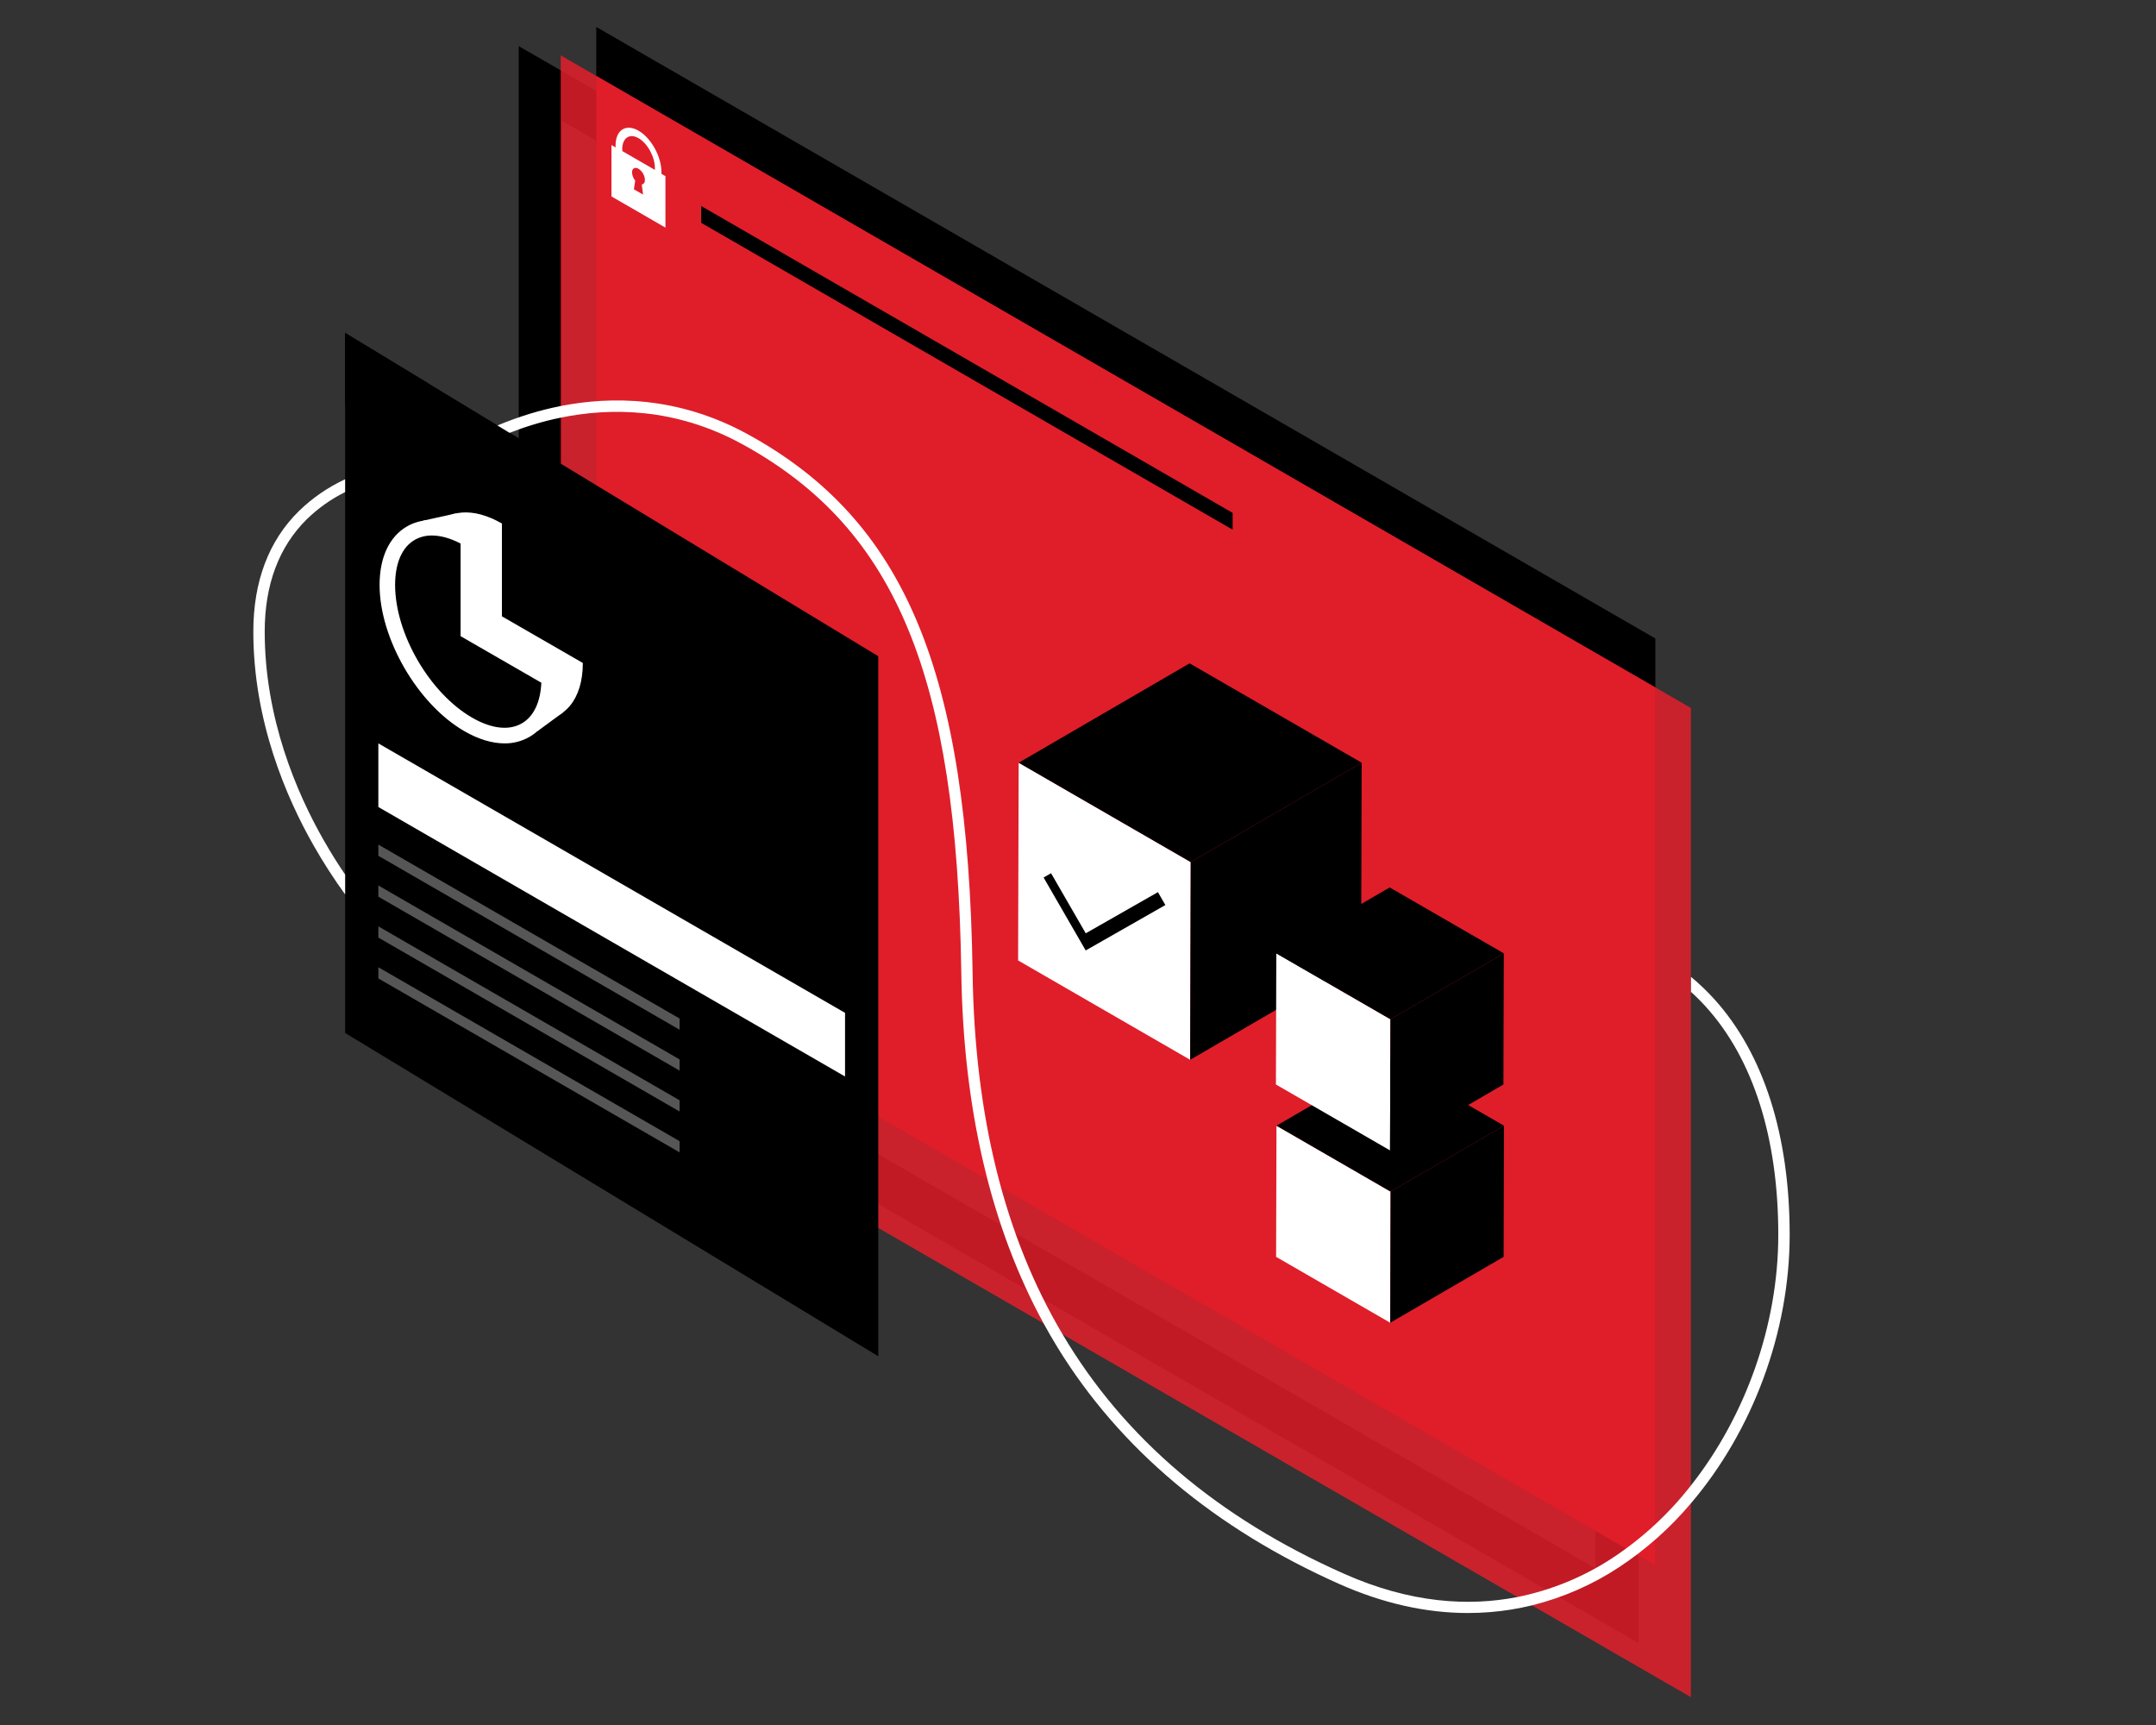 <svg width="400" height="320" viewBox="0 0 400 320" fill="none" xmlns="http://www.w3.org/2000/svg">
<rect x="0" y="0" width="400" height="320" fill="#333333" stroke="none"/>
<path d="M300.025 173.28V297.876L100.235 182.528V15.482L139.934 38.399" stroke="black" stroke-width="8" stroke-miterlimit="10"/>
<path d="M307.116 290.408L110.625 176.963V5L307.116 118.445V290.408Z" fill="black"/>
<path opacity="0.84" d="M313.712 314.84L104.03 193.783V10.275L313.712 131.336V314.84Z" fill="#E5202B"/>
<path opacity="0.84" d="M110.625 14.082V176.963L307.116 290.407V127.527L110.625 14.082Z" fill="#E5202B"/>
<path d="M122.715 32.233C122.715 32.127 122.715 32.018 122.715 31.906C122.715 29.035 120.805 25.595 118.462 24.241C116.12 22.887 114.206 24.122 114.206 26.995C114.206 27.108 114.206 27.225 114.206 27.347L113.443 26.907V36.44L123.457 42.223V32.69L122.715 32.233ZM115.441 27.695C115.441 25.585 116.802 24.674 118.473 25.637C120.144 26.601 121.502 29.095 121.502 31.192C121.502 31.304 121.502 31.413 121.502 31.519L115.469 28.033C115.444 27.92 115.441 27.804 115.441 27.695ZM119.31 36.099L117.604 35.114L117.85 33.506C117.495 33.075 117.288 32.541 117.259 31.983C117.259 31.227 117.798 30.928 118.459 31.304C118.806 31.53 119.096 31.834 119.304 32.192C119.511 32.55 119.632 32.952 119.655 33.366C119.655 33.869 119.419 34.171 119.064 34.206L119.31 36.099Z" fill="white"/>
<path d="M64.028 61.76V191.621L162.946 251.599V121.738L64.028 61.76Z" fill="black"/>
<path d="M79.393 71.074C78.221 71.192 77.025 71.356 75.805 71.567C71.765 72.302 67.817 73.472 64.028 75.056V61.76L76.487 69.316L79.393 71.074Z" fill="black"/>
<path d="M228.689 95.145L130.088 38.217V41.333L228.689 98.258V95.145Z" fill="black"/>
<path d="M93.625 137.904C91.307 137.904 88.767 137.145 86.157 135.639C77.483 130.63 70.423 118.463 70.423 108.512C70.423 103.404 72.228 99.549 75.503 97.656C78.778 95.764 83.104 96.126 87.6 98.712L88.303 99.127V116.338L103.32 125.009V125.839C103.32 130.95 101.515 134.805 98.24 136.694C96.836 137.499 95.243 137.917 93.625 137.904V137.904ZM80.142 99.341C79.024 99.322 77.92 99.602 76.945 100.15C74.595 101.505 73.304 104.474 73.304 108.512C73.304 117.545 79.717 128.593 87.6 133.135C91.166 135.192 94.438 135.572 96.816 134.19C99 132.931 100.27 130.268 100.435 126.648L85.454 118.013V100.826C83.544 99.837 81.746 99.341 80.142 99.341Z" fill="white"/>
<path d="M108.132 122.986C108.132 129.807 104.674 133.704 99.654 133.588C101.061 131.78 101.892 129.152 101.892 125.849L86.879 117.182V99.971C84.54 98.62 82.327 97.955 80.35 97.909C82.988 94.536 87.737 94.001 93.119 97.118V114.333L108.132 122.986Z" fill="white"/>
<path d="M99.651 135.684L104.509 132.121V127.189L99.651 135.684Z" fill="white"/>
<path d="M78.489 96.589L84.596 95.238L84.367 98.256L78.894 97.454L78.489 96.589Z" fill="white"/>
<path d="M156.78 199.697L70.195 149.706V137.904L156.78 187.892V199.697Z" fill="white"/>
<path d="M126.082 191.022L70.195 158.755V156.68L126.082 188.943V191.022Z" fill="#575656"/>
<path d="M126.082 198.607L70.195 166.341V164.262L126.082 196.528V198.607Z" fill="#575656"/>
<path d="M126.082 206.191L70.195 173.925V171.846L126.082 204.112V206.191Z" fill="#575656"/>
<path d="M126.082 213.773L70.195 181.507V179.428L126.082 211.694V213.773Z" fill="#575656"/>
<path d="M220.915 159.92L220.81 196.601L188.888 178.169L188.993 141.488L220.915 159.92Z" fill="white"/>
<path d="M220.915 159.92L252.629 141.488L252.527 178.169L220.81 196.601L220.915 159.92Z" fill="black"/>
<path d="M188.994 141.489L220.708 123.057L252.63 141.489L220.915 159.921L188.994 141.489Z" fill="black"/>
<path d="M257.997 221.051L257.927 245.379L236.754 233.155L236.825 208.824L257.997 221.051Z" fill="white"/>
<path d="M257.997 221.051L279.032 208.824L278.965 233.155L257.927 245.379L257.997 221.051Z" fill="black"/>
<path d="M236.825 208.825L257.86 196.602L279.032 208.825L257.997 221.052L236.825 208.825Z" fill="black"/>
<path d="M257.962 189.077L257.895 213.408L236.72 201.181L236.79 176.854L257.962 189.077Z" fill="white"/>
<path d="M257.962 189.077L279 176.854L278.93 201.181L257.895 213.408L257.962 189.077Z" fill="black"/>
<path d="M236.79 176.854L257.825 164.627L279.001 176.854L257.962 189.078L236.79 176.854Z" fill="black"/>
<path d="M214.83 165.499L201.435 173.136L195.002 161.992L193.616 162.784L201.428 176.316L216.209 167.891L214.83 165.499Z" fill="black"/>
<path d="M55.442 94.816C57.951 92.377 60.854 90.379 64.028 88.906V91.284C61.409 92.587 59.008 94.29 56.913 96.332C51.738 101.443 49.111 108.457 49.111 117.18C49.111 133.266 55.038 147.059 60.015 155.796C61.38 158.192 62.748 160.369 64.032 162.237V165.92C61.931 163.02 59.988 160.008 58.214 156.897C53.092 147.924 47 133.752 47 117.18C47 107.859 49.842 100.342 55.442 94.816Z" fill="white"/>
<path d="M332.035 229.064C332.035 247.264 325.052 265.58 313.726 278.862C309.853 283.459 305.336 287.471 300.313 290.773C295.379 294.015 289.929 296.394 284.196 297.808C281.672 298.425 279.103 298.841 276.514 299.053C275.138 299.166 273.752 299.226 272.366 299.226C264.533 299.226 256.516 297.421 248.486 293.847C225.344 283.548 207.745 268.771 196.183 249.927C195.301 248.487 194.451 247.019 193.633 245.523C183.858 227.657 178.718 205.792 178.349 180.448C177.938 152.396 174.832 132.212 168.563 116.925C162.196 101.395 152.382 90.416 137.679 82.379C125.195 75.551 113.134 75.614 104.044 77.475C102.285 77.827 100.646 78.256 99.12 78.713C97.505 79.199 95.975 79.737 94.547 80.293L92.292 78.928C94.323 78.077 96.396 77.331 98.504 76.694C100.196 76.184 102.046 75.709 104.027 75.319C113.447 73.465 125.835 73.507 138.675 80.525C167.916 96.512 179.626 124.519 180.442 180.424C180.829 207.066 186.362 229.377 197.186 247.609C208.611 266.85 225.935 281.536 249.326 291.93C261.726 297.449 272.542 298.019 281.491 296.267C287.79 295.004 293.788 292.543 299.16 289.018C304.705 285.356 309.618 280.818 313.708 275.581C323.772 262.84 329.924 245.906 329.924 229.064C329.924 211.107 325.285 196.485 316.505 186.78C315.627 185.808 314.699 184.881 313.726 184.004V181.215C315.271 182.492 316.722 183.879 318.067 185.366C327.191 195.465 332.035 210.573 332.035 229.064Z" fill="white"/>
</svg>
